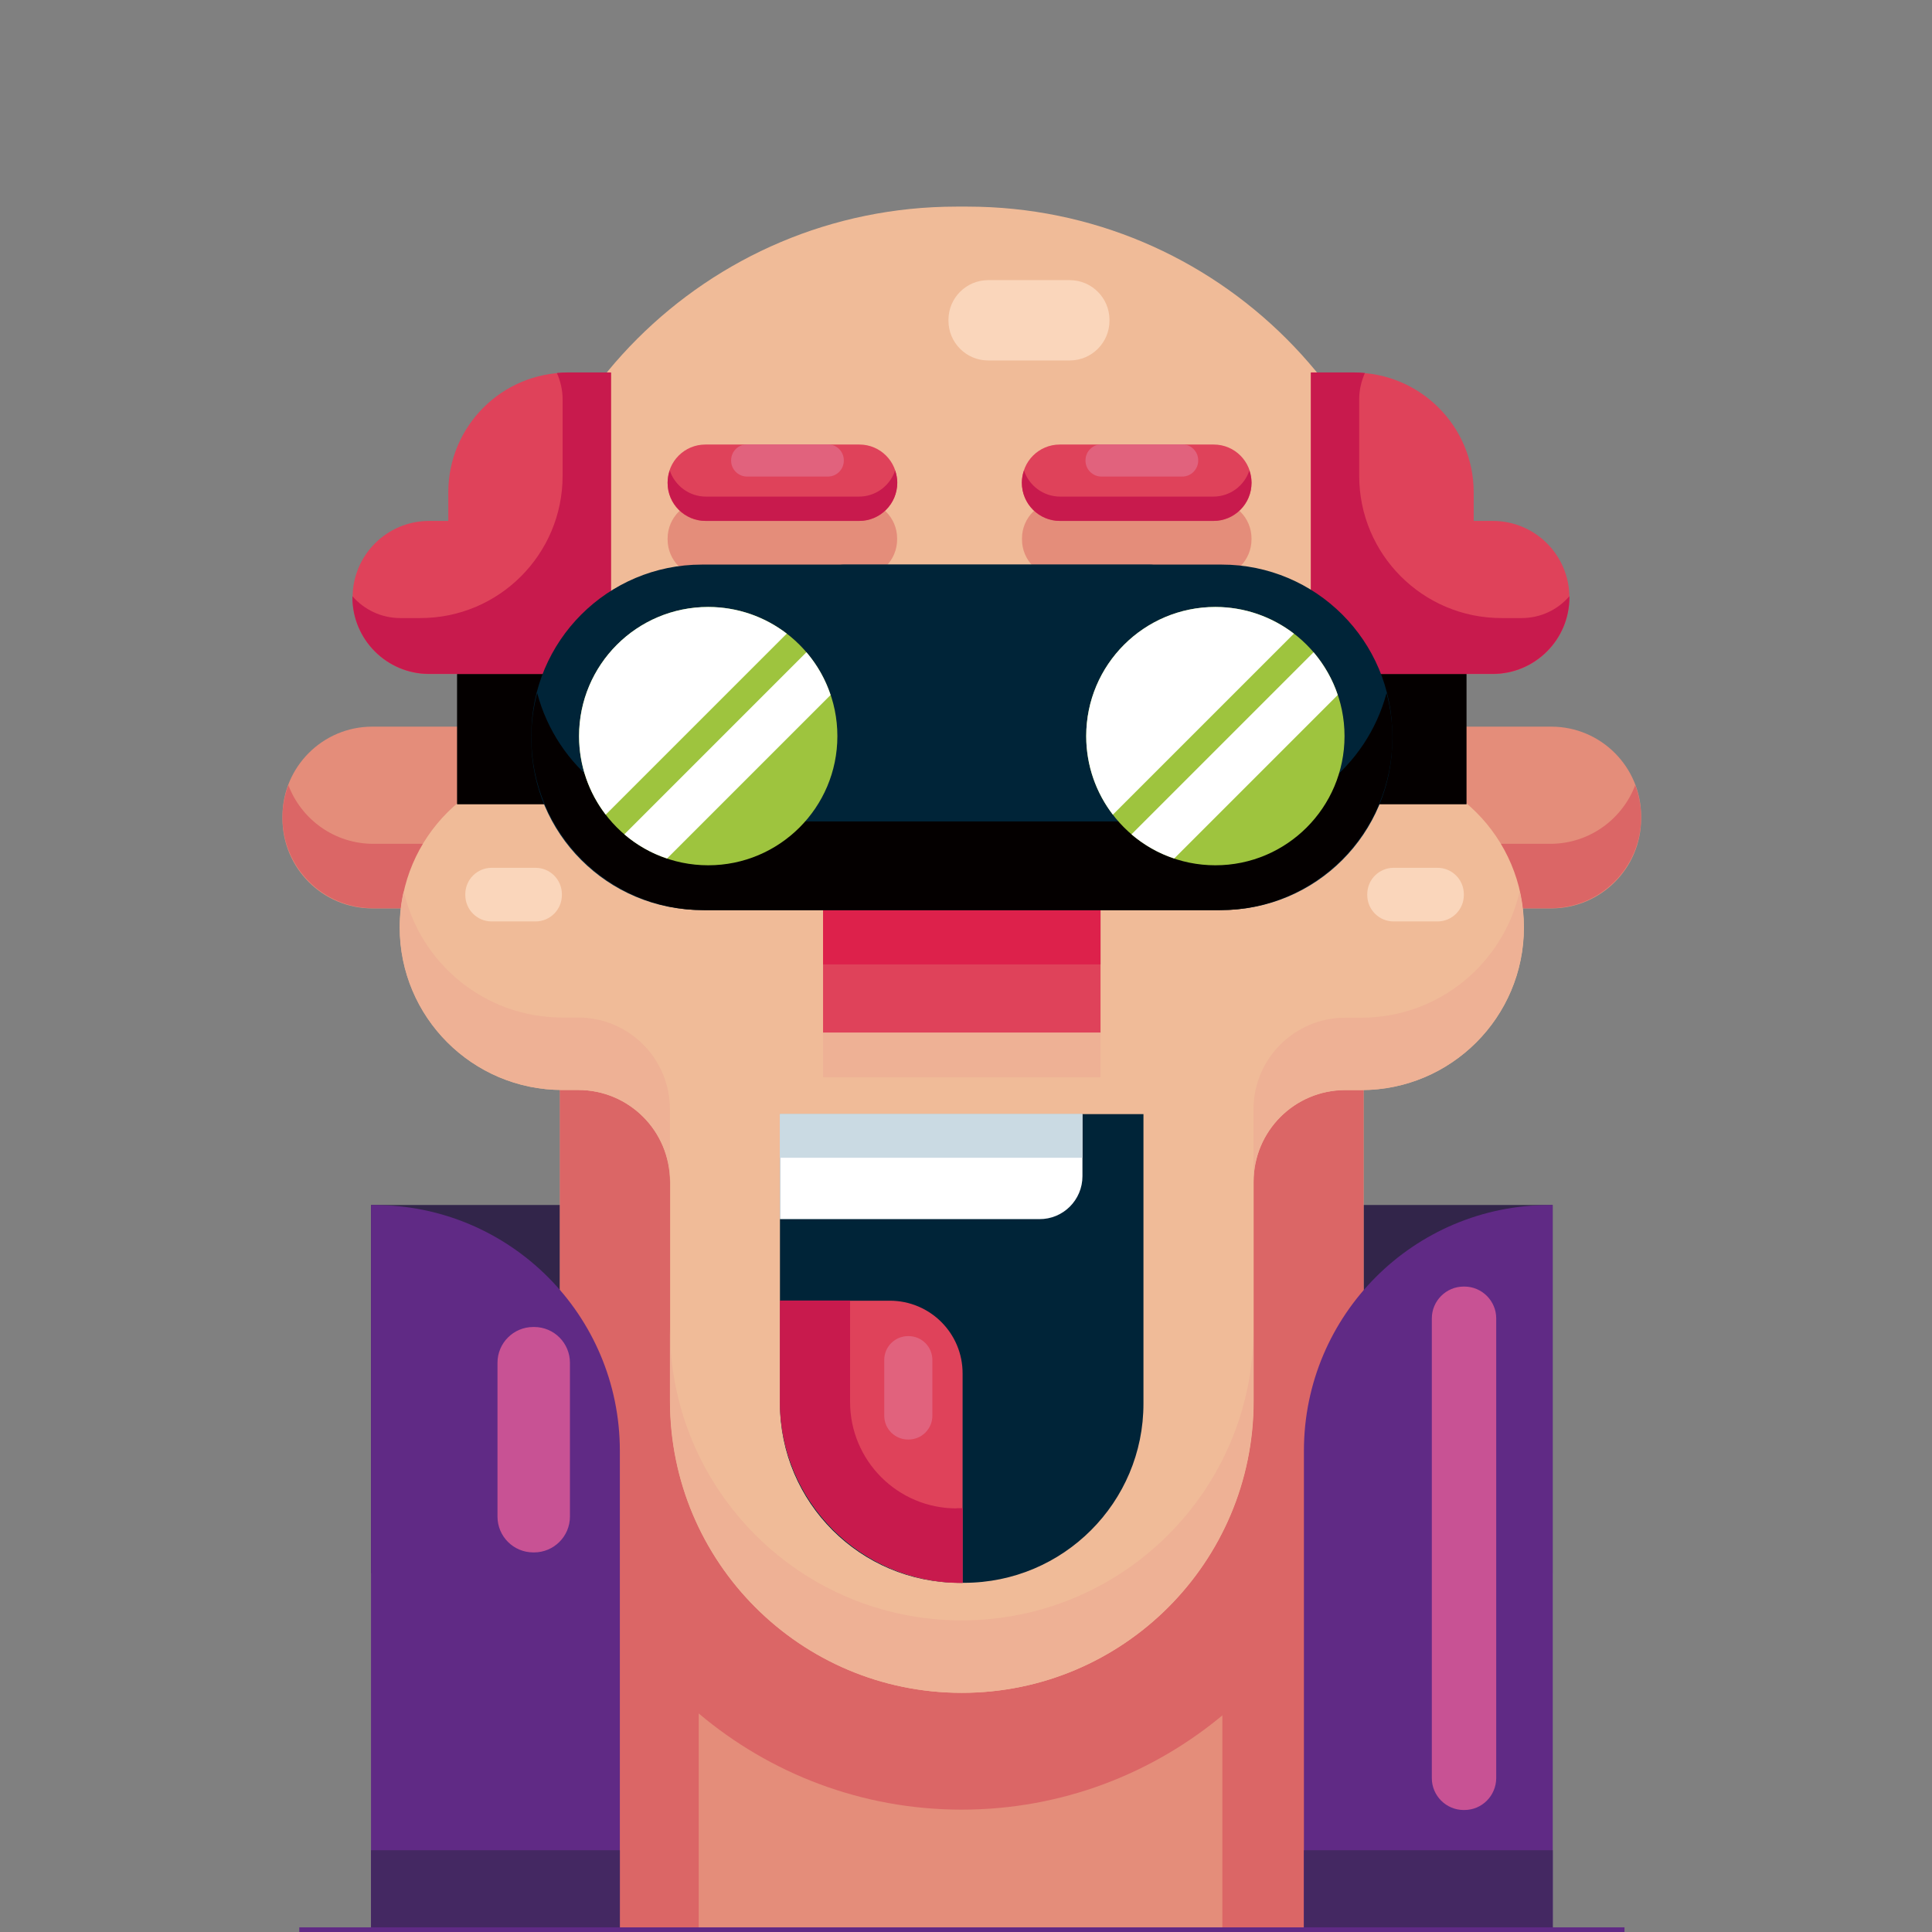 <?xml version="1.0" encoding="utf-8"?>
<!-- Generator: Adobe Illustrator 25.4.1, SVG Export Plug-In . SVG Version: 6.00 Build 0)  -->
<svg version="1.1" id="Layer_1" xmlns="http://www.w3.org/2000/svg" xmlns:xlink="http://www.w3.org/1999/xlink" x="0px" y="0px"
	 viewBox="0 0 1080 1080" style="enable-background:new 0 0 1080 1080;" xml:space="preserve">
<rect x="0" y="0" width="1080" height="1080" fill="#808080" stroke="none"/>
<style type="text/css">
	.st0{fill:#32254A;}
	.st1{fill:#E48D7A;}
	.st2{fill:#DB6666;}
	.st3{fill:#F0BB98;}
	.st4{fill:#EEB195;}
	.st5{fill:#040000;}
	.st6{fill:#002438;}
	.st7{fill:#FFFFFF;}
	.st8{fill:#CADAE3;}
	.st9{fill:#DF425A;}
	.st10{fill:#C81A4D;}
	.st11{fill:#E1627D;}
	.st12{fill:#DD214B;}
	.st13{fill:#FAD6BB;}
	.st14{fill:#344D59;}
	.st15{fill:#9EC43E;}
	.st16{fill:#602A85;}
	.st17{fill:#C85294;}
	.st18{fill:#442862;}
</style>
<g>
	<rect x="207.4" y="673.6" class="st0" width="660.5" height="205.9"/>
	<rect x="313" y="577.3" class="st1" width="449.3" height="524.1"/>
	<path class="st2" d="M313,577.3v247c19.4,106.4,112.7,187.3,224.6,187.3c111.9,0,205.2-80.9,224.6-187.3v-247H313z"/>
	<path class="st1" d="M208.1,507.8h659.1c27.7,0,50.2-22.5,50.2-50.2v-1.2c0-27.7-22.5-50.2-50.2-50.2H208.1
		c-27.7,0-50.2,22.5-50.2,50.2v1.2C157.9,485.3,180.4,507.8,208.1,507.8z"/>
	<path class="st2" d="M866.6,471.7H208.7c-21.7,0-40.2-13.6-47.5-32.8c-2.1,5.6-3.3,11.7-3.3,18c0,28.1,22.7,50.8,50.8,50.8h657.9
		c28.1,0,50.8-22.7,50.8-50.8c0-6.4-1.2-12.4-3.3-18C906.8,458.1,888.3,471.7,866.6,471.7z"/>
	<path class="st3" d="M793,573.2H282.3V367.8c0-139.3,113-252.3,252.3-252.3h6.2c139.3,0,252.3,113,252.3,252.3V573.2z"/>
	<path class="st3" d="M760.9,427.5H314.4c-50.2,0-90.9,40.7-90.9,90.9v0c0,50.2,40.7,90.9,90.9,90.9h8.9c28.3,0,51.3,22.9,51.3,51.3
		v122.6c0,90.1,73,163.1,163.1,163.1h0c90.1,0,163.1-73,163.1-163.1V660.6c0-28.3,22.9-51.3,51.3-51.3h8.9
		c50.2,0,90.9-40.7,90.9-90.9v0C851.9,468.2,811.2,427.5,760.9,427.5z"/>
	<g>
		<path class="st4" d="M374.5,620.1c0-28.3-22.9-51.3-51.3-51.3h-8.9c-43.2,0-79.4-30.2-88.6-70.7c-1.5,6.5-2.3,13.3-2.3,20.3v0
			c0,50.2,40.7,90.9,90.9,90.9h8.9c28.3,0,51.3,22.9,51.3,51.3V620.1z"/>
		<path class="st4" d="M760.9,568.9H752c-28.3,0-51.3,22.9-51.3,51.3v40.5c0-28.3,22.9-51.3,51.3-51.3h8.9
			c50.2,0,90.9-40.7,90.9-90.9v0c0-7-0.9-13.7-2.3-20.3C840.3,538.7,804.2,568.9,760.9,568.9z"/>
		<path class="st4" d="M537.6,905.8L537.6,905.8c-90.1,0-163.1-73-163.1-163.1v40.5c0,90.1,73,163.1,163.1,163.1l0,0
			c90.1,0,163.1-73,163.1-163.1v-40.5C700.8,832.8,627.7,905.8,537.6,905.8z"/>
	</g>
	<rect x="255.5" y="374.7" class="st5" width="564.3" height="74.9"/>
	<g>
		<path class="st6" d="M538.9,884.8h-2.5C481,884.8,436,839.9,436,784.4V622.8h203.2v161.7C639.3,839.9,594.3,884.8,538.9,884.8z"/>
		<path class="st7" d="M605.1,657.5v-34.8H436v58.8h145C594.3,681.6,605.1,670.8,605.1,657.5z"/>
		<rect x="436" y="622.8" class="st8" width="169" height="24.4"/>
		<path class="st9" d="M497.4,727.1H436v56.2c0,56.1,45.5,101.6,101.6,101.6h0c0.2,0,0.4,0,0.5,0v-117
			C538.2,745.3,519.9,727.1,497.4,727.1z"/>
		<path class="st10" d="M534.7,843.2L534.7,843.2c-32.9,0-59.5-26.7-59.5-59.5V727H436v56.2c0,56.1,45.5,101.6,101.6,101.6l0,0
			c0.2,0,0.4,0,0.5,0v-41.7H534.7z"/>
		<path class="st11" d="M507.9,804.7h-0.3c-7.4,0-13.3-6-13.3-13.3v-31.2c0-7.4,6-13.3,13.3-13.3h0.3c7.4,0,13.3,6,13.3,13.3v31.2
			C521.2,798.8,515.2,804.7,507.9,804.7z"/>
	</g>
	<rect x="460.1" y="491.7" class="st9" width="155.1" height="85.6"/>
	<rect x="460.1" y="491.7" class="st12" width="155.1" height="47.4"/>
	<rect x="460.1" y="577.3" class="st4" width="155.1" height="24.9"/>
	<path class="st13" d="M803.5,515.1h-24.4c-8.2,0-14.8-6.6-14.8-14.8v-0.4c0-8.2,6.6-14.8,14.8-14.8h24.4c8.2,0,14.8,6.6,14.8,14.8
		v0.4C818.3,508.5,811.7,515.1,803.5,515.1z"/>
	<path class="st13" d="M299.3,515.1h-24.4c-8.2,0-14.8-6.6-14.8-14.8v-0.4c0-8.2,6.6-14.8,14.8-14.8h24.4c8.2,0,14.8,6.6,14.8,14.8
		v0.4C314.1,508.5,307.5,515.1,299.3,515.1z"/>
	<g>
		<path class="st1" d="M480.4,322.7h-86.1c-11.7,0-21.1-9.5-21.1-21.1V301c0-11.7,9.5-21.1,21.1-21.1h86.1
			c11.7,0,21.1,9.5,21.1,21.1v0.5C501.5,313.2,492.1,322.7,480.4,322.7z"/>
		<g>
			<path class="st9" d="M480.4,291.2h-86.1c-11.7,0-21.1-9.5-21.1-21.1v-0.5c0-11.7,9.5-21.1,21.1-21.1h86.1
				c11.7,0,21.1,9.5,21.1,21.1v0.5C501.5,281.7,492.1,291.2,480.4,291.2z"/>
			<path class="st10" d="M480.2,277.6h-85.6c-9.4,0-17.4-6.2-20.2-14.6c-0.7,2.1-1.2,4.4-1.2,6.8c0,11.8,9.6,21.4,21.4,21.4h85.6
				c11.8,0,21.4-9.6,21.4-21.4c0-2.4-0.5-4.6-1.2-6.8C497.5,271.5,489.6,277.6,480.2,277.6z"/>
			<path class="st11" d="M462.8,266.4h-45.2c-4.9,0-8.9-4-8.9-8.9v-0.2c0-4.9,4-8.9,8.9-8.9h45.2c4.9,0,8.9,4,8.9,8.9v0.2
				C471.7,262.4,467.7,266.4,462.8,266.4z"/>
		</g>
	</g>
	<g>
		<path class="st1" d="M678.5,322.7h-86.1c-11.7,0-21.1-9.5-21.1-21.1V301c0-11.7,9.5-21.1,21.1-21.1h86.1
			c11.7,0,21.1,9.5,21.1,21.1v0.5C699.6,313.2,690.2,322.7,678.5,322.7z"/>
		<g>
			<path class="st9" d="M678.5,291.2h-86.1c-11.7,0-21.1-9.5-21.1-21.1v-0.5c0-11.7,9.5-21.1,21.1-21.1h86.1
				c11.7,0,21.1,9.5,21.1,21.1v0.5C699.6,281.7,690.2,291.2,678.5,291.2z"/>
			<path class="st10" d="M678.2,277.6h-85.6c-9.4,0-17.4-6.2-20.2-14.6c-0.7,2.1-1.2,4.4-1.2,6.8c0,11.8,9.6,21.4,21.4,21.4h85.6
				c11.8,0,21.4-9.6,21.4-21.4c0-2.4-0.5-4.6-1.2-6.8C695.6,271.5,687.7,277.6,678.2,277.6z"/>
			<path class="st11" d="M660.9,266.4h-45.2c-4.9,0-8.9-4-8.9-8.9v-0.2c0-4.9,4-8.9,8.9-8.9h45.2c4.9,0,8.9,4,8.9,8.9v0.2
				C669.8,262.4,665.8,266.4,660.9,266.4z"/>
		</g>
	</g>
	<path class="st14" d="M642.9,333.6H471.6c-4.9,0-8.9-4-8.9-8.9v-0.2c0-4.9,4-8.9,8.9-8.9h171.3c4.9,0,8.9,4,8.9,8.9v0.2
		C651.8,329.6,647.8,333.6,642.9,333.6z"/>
	<g>
		<path class="st9" d="M834.5,291.2h-10.7v-16c0-36.9-29.9-66.9-66.9-66.9h-24.1v168.5h34.8h56.2h10.7c23.6,0,42.8-19.2,42.8-42.8v0
			C877.3,310.3,858.1,291.2,834.5,291.2z"/>
		<path class="st10" d="M850.6,345.5h-11.3c-43.9,0-79.5-35.6-79.5-79.5v-42.8c0-5.2,1.2-10.2,3.2-14.7c-2-0.2-4-0.3-6.1-0.3h-24.1
			v168.5h34.8h56.2h10.7c23.6,0,42.8-19.2,42.8-42.8v0c0-0.2,0-0.4,0-0.6C870.8,340.8,861.3,345.5,850.6,345.5z"/>
	</g>
	<g>
		<path class="st9" d="M239.9,291.2h10.7v-16c0-36.9,29.9-66.9,66.9-66.9h24.1v168.5h-34.8h-56.2h-10.7c-23.6,0-42.8-19.2-42.8-42.8
			v0C197.1,310.3,216.3,291.2,239.9,291.2z"/>
		<path class="st10" d="M223.8,345.5H235c43.9,0,79.5-35.6,79.5-79.5v-42.8c0-5.2-1.2-10.2-3.2-14.7c2-0.2,4-0.3,6.1-0.3h24.1v168.5
			h-34.8h-56.2h-10.7c-23.6,0-42.8-19.2-42.8-42.8v0c0-0.2,0-0.4,0-0.6C203.6,340.8,213.1,345.5,223.8,345.5z"/>
	</g>
	<g>
		<path class="st6" d="M682.9,508.7H392.4c-52.7,0-95.4-42.7-95.4-95.4V411c0-52.7,42.7-95.4,95.4-95.4h290.5
			c52.7,0,95.4,42.7,95.4,95.4v2.3C778.3,466,735.6,508.7,682.9,508.7z"/>
		<path class="st5" d="M681.8,459.2H393.5c-44.8,0-82.3-30.5-93.2-71.8c-2.1,7.9-3.3,16.2-3.3,24.8v0c0,53.3,43.2,96.6,96.6,96.6
			h288.2c53.3,0,96.6-43.2,96.6-96.6v0c0-8.6-1.2-16.8-3.3-24.8C764.1,428.7,726.5,459.2,681.8,459.2z"/>
		<g>
			<g>
				<circle class="st15" cx="395.9" cy="411.5" r="72.2"/>
				<path class="st7" d="M395.9,339.3c-39.9,0-72.2,32.3-72.2,72.2c0,16.5,5.6,31.8,14.9,43.9l101.2-101.2
					C427.7,344.9,412.4,339.3,395.9,339.3z"/>
				<path class="st7" d="M450.8,364.6L349,466.4c6.9,5.9,15,10.6,23.9,13.5l91.4-91.4C461.4,379.7,456.8,371.6,450.8,364.6z"/>
			</g>
			<g>
				<circle class="st15" cx="679.4" cy="411.5" r="72.2"/>
				<path class="st7" d="M679.4,339.3c-39.9,0-72.2,32.3-72.2,72.2c0,16.5,5.6,31.8,14.9,43.9l101.2-101.2
					C711.1,344.9,695.9,339.3,679.4,339.3z"/>
				<path class="st7" d="M734.3,364.6L632.5,466.4c6.9,5.9,15,10.6,23.9,13.5l91.4-91.4C744.9,379.7,740.2,371.6,734.3,364.6z"/>
			</g>
		</g>
	</g>
	<rect x="314.1" y="863.3" class="st2" width="76.5" height="216.1"/>
	<rect x="683.3" y="872.3" class="st2" width="76.5" height="216.1"/>
	<g>
		<path class="st16" d="M346.4,1101.4H207.4V673.6h1.7c75.9,0,137.4,61.5,137.4,137.4V1101.4z"/>
		<path class="st16" d="M728.9,1101.4h139.1V673.6h-1.7c-75.9,0-137.4,61.5-137.4,137.4V1101.4z"/>
	</g>
	<path class="st17" d="M818.6,1011.8h-0.4c-9.8,0-17.8-8-17.8-17.8V737c0-9.8,8-17.8,17.8-17.8h0.4c9.8,0,17.8,8,17.8,17.8V994
		C836.3,1003.9,828.4,1011.8,818.6,1011.8z"/>
	<path class="st17" d="M298.6,867.8h-0.5c-11.1,0-20-9-20-20v-86c0-11.1,9-20,20-20h0.5c11.1,0,20,9,20,20v86
		C318.6,858.8,309.6,867.8,298.6,867.8z"/>
	<rect x="207.4" y="1034.3" class="st18" width="139.1" height="67.1"/>
	<rect x="728.9" y="1034.3" class="st18" width="139.1" height="67.1"/>
	<rect x="167.3" y="1077.4" class="st16" width="740.8" height="69.5"/>
	<path class="st13" d="M598,201.5h-45.6c-12.3,0-22.2-10-22.2-22.2v-0.5c0-12.3,10-22.2,22.2-22.2H598c12.3,0,22.2,10,22.2,22.2v0.5
		C620.2,191.5,610.3,201.5,598,201.5z"/>
</g>
</svg>
